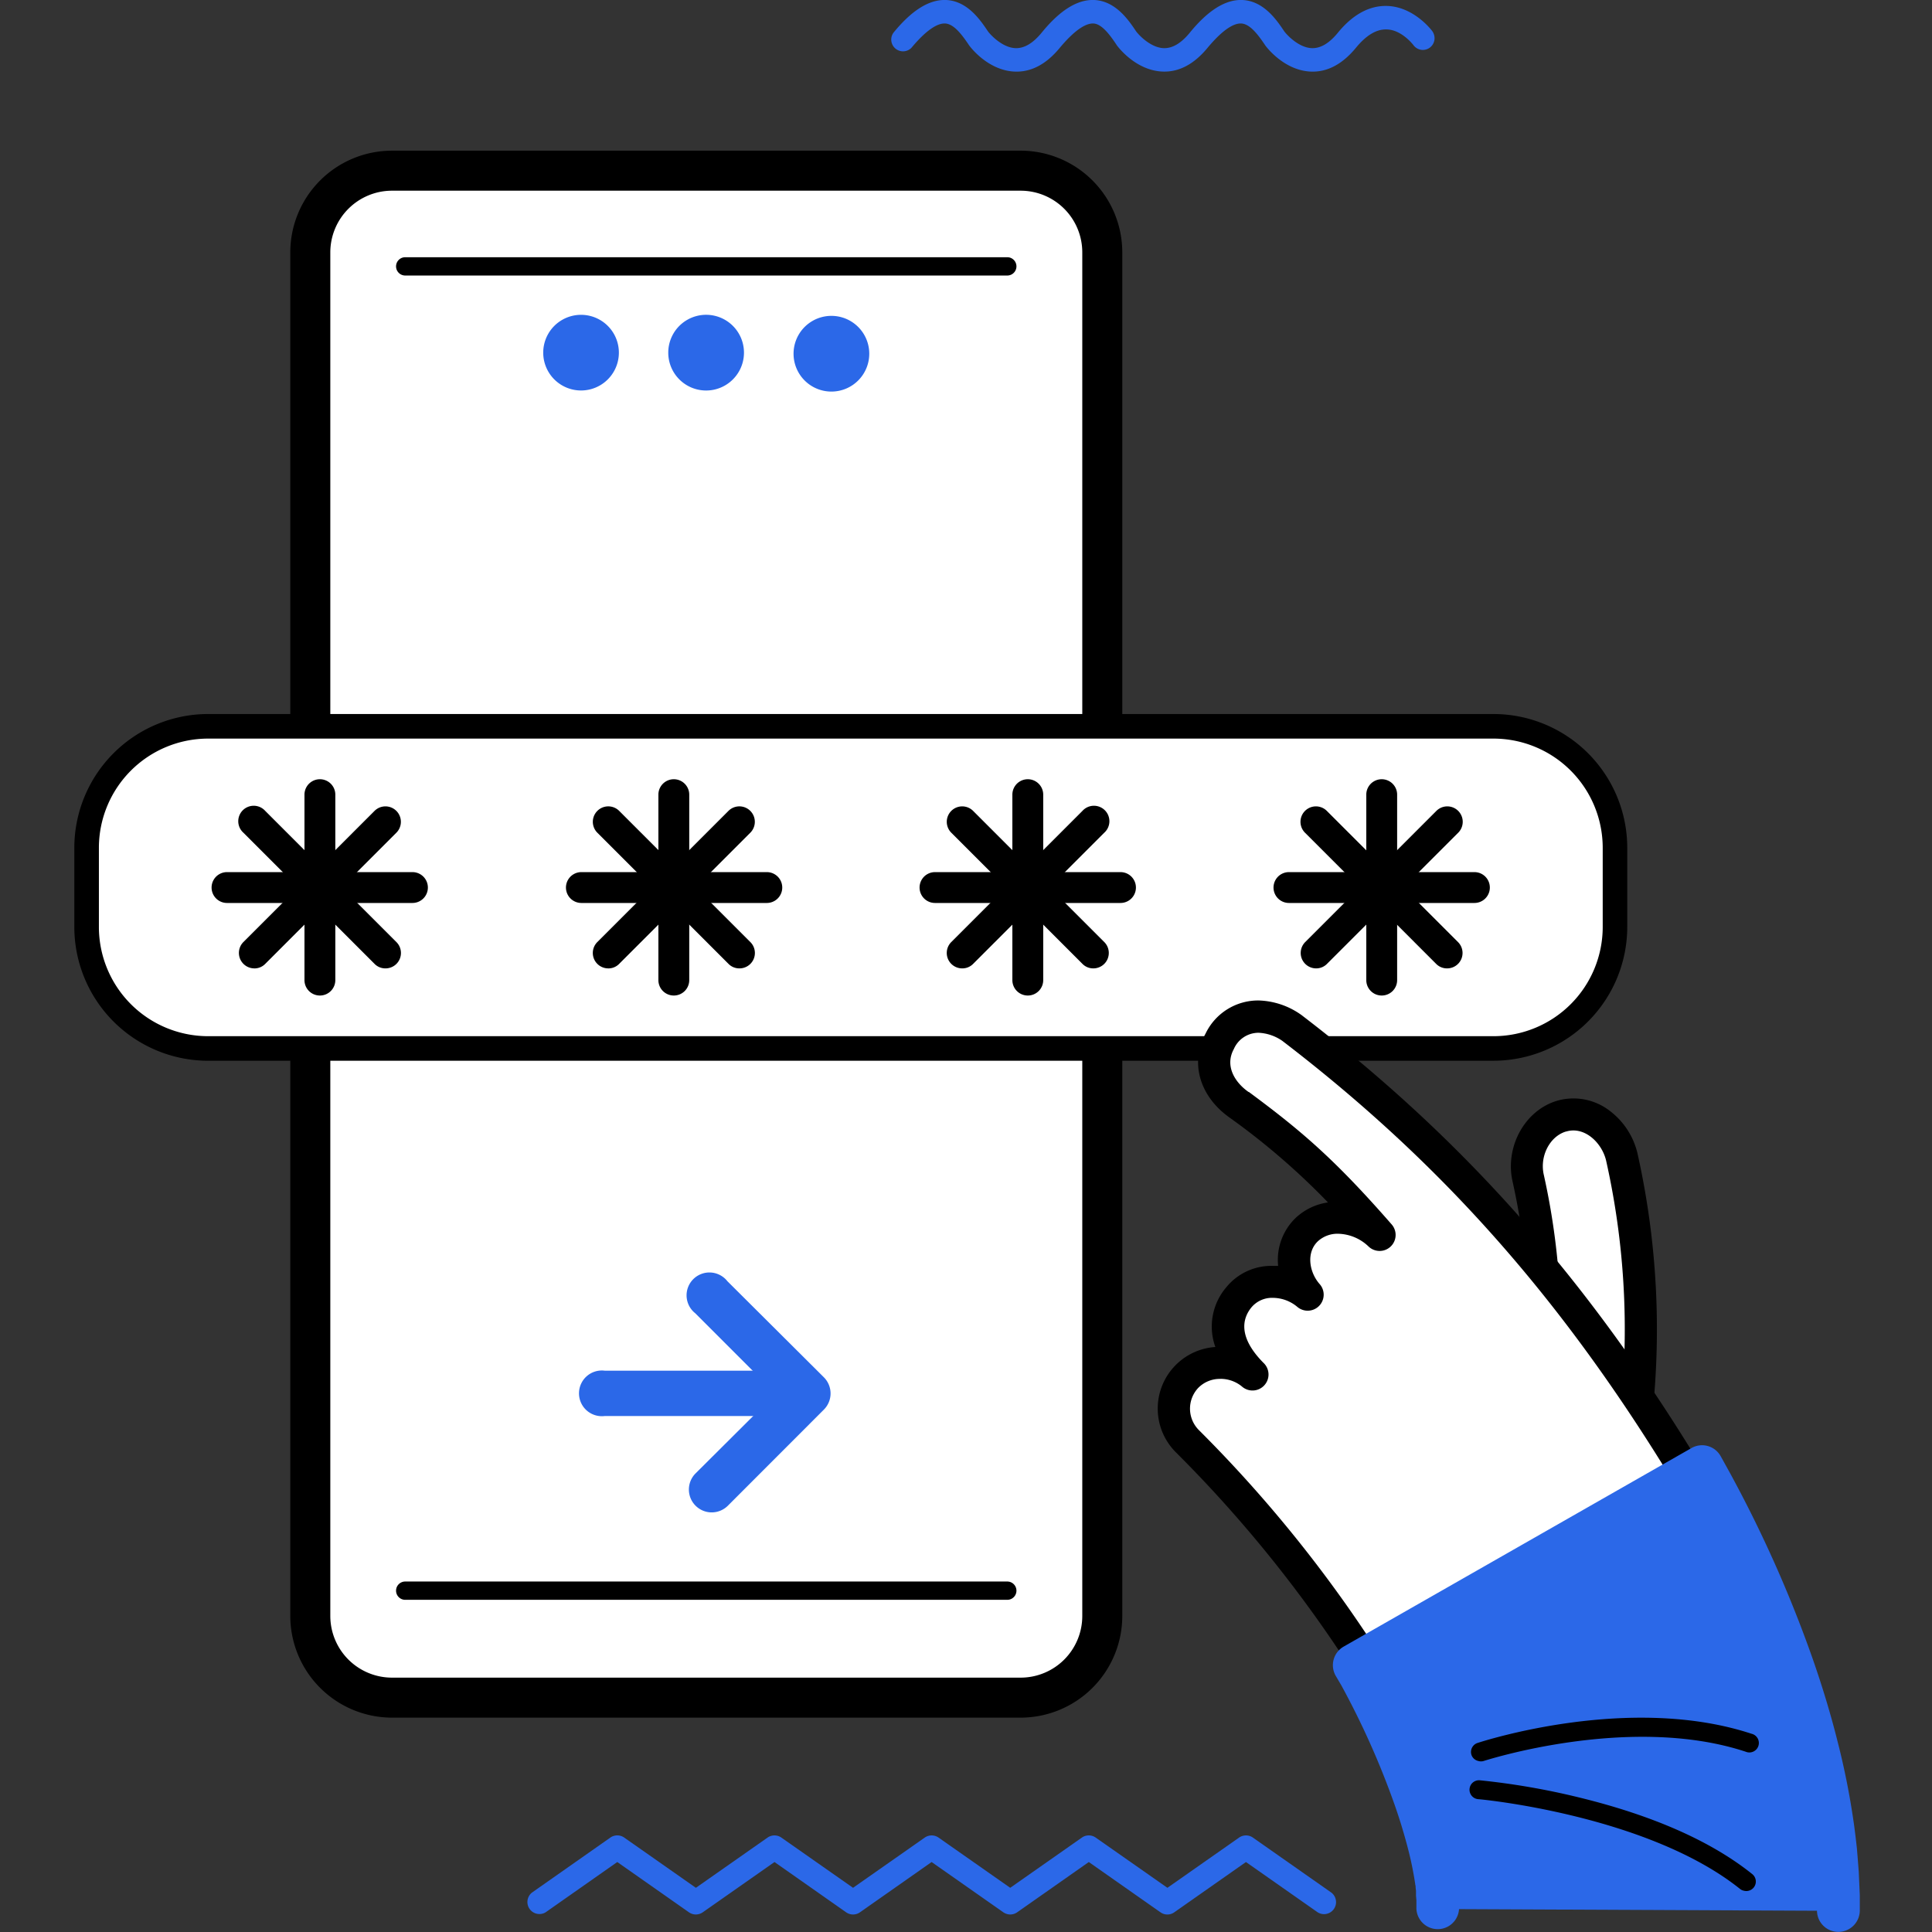 <svg xmlns="http://www.w3.org/2000/svg" fill="none" viewBox="0 0 64 64">
  <rect x="0" y="0" width="64" height="64" fill="#333333" stroke="none"/>
  <g clip-path="url(#a)">
    <path fill="#fff" d="M12.98 5.654h20.83a2.7 2.7 0 0 1 2.701 2.702v45.176a2.704 2.704 0 0 1-2.7 2.706H12.982a2.704 2.704 0 0 1-2.704-2.704V8.358a2.704 2.704 0 0 1 2.702-2.704"/>
    <path fill="#000" d="M33.812 56.899H12.983a3.373 3.373 0 0 1-3.367-3.367V8.358a3.373 3.373 0 0 1 3.367-3.367h20.829a3.37 3.37 0 0 1 3.365 3.367v45.174a3.37 3.37 0 0 1-3.365 3.367M12.983 6.317a2.045 2.045 0 0 0-2.041 2.04v45.175a2.045 2.045 0 0 0 2.041 2.042h20.829a2.043 2.043 0 0 0 2.04-2.042V8.358a2.043 2.043 0 0 0-2.04-2.041z"/>
    <path fill="#000" d="M33.368 9.127H13.423a.303.303 0 0 1 0-.606h19.945a.303.303 0 0 1 0 .606M33.368 52.996H13.423a.303.303 0 0 1 0-.606h19.945a.303.303 0 0 1 0 .606"/>
    <path fill="#fff" d="M49.475 24.06H6.893a4.024 4.024 0 0 0-4.024 4.023v2.625a4.024 4.024 0 0 0 4.024 4.024h42.582a4.024 4.024 0 0 0 4.024-4.024v-2.625a4.024 4.024 0 0 0-4.024-4.023"/>
    <path fill="#000" d="M49.475 35.139H6.893a4.435 4.435 0 0 1-4.431-4.431v-2.624a4.435 4.435 0 0 1 4.43-4.431h42.583a4.435 4.435 0 0 1 4.43 4.43v2.625a4.436 4.436 0 0 1-4.43 4.43M6.893 24.467a3.62 3.62 0 0 0-3.617 3.617v2.624a3.62 3.62 0 0 0 3.617 3.617h42.582a3.62 3.62 0 0 0 3.617-3.617v-2.624a3.62 3.62 0 0 0-3.617-3.617z"/>
    <path fill="#000" d="M13.663 29.912H7.52a.511.511 0 0 1 0-1.022h6.143a.511.511 0 0 1 0 1.022"/>
    <path fill="#000" d="M10.597 32.978a.51.51 0 0 1-.511-.512v-6.142a.511.511 0 1 1 1.022 0v6.142a.51.51 0 0 1-.51.512"/>
    <path fill="#000" d="M8.425 32.079a.512.512 0 0 1-.362-.873l4.344-4.344a.511.511 0 1 1 .723.723L8.786 31.93a.5.5 0 0 1-.361.15"/>
    <path fill="#000" d="M12.768 32.079a.5.5 0 0 1-.361-.15l-4.344-4.344a.512.512 0 1 1 .723-.723l4.344 4.344a.51.51 0 0 1-.362.873M25.402 29.912h-6.143a.511.511 0 0 1 0-1.022h6.143a.511.511 0 0 1 0 1.022"/>
    <path fill="#000" d="M22.32 32.978a.51.51 0 0 1-.51-.512v-6.142a.511.511 0 1 1 1.022 0v6.142a.51.51 0 0 1-.511.512"/>
    <path fill="#000" d="M20.15 32.079a.511.511 0 0 1-.362-.873l4.343-4.344a.511.511 0 1 1 .724.723L20.51 31.93a.5.5 0 0 1-.362.15"/>
    <path fill="#000" d="M24.494 32.079a.5.5 0 0 1-.362-.15l-4.344-4.344a.511.511 0 1 1 .724-.723l4.343 4.344a.51.51 0 0 1-.361.873M37.118 29.912h-6.145a.511.511 0 0 1 0-1.022h6.145a.511.511 0 0 1 0 1.022"/>
    <path fill="#000" d="M34.046 32.978a.51.51 0 0 1-.51-.512v-6.142a.511.511 0 1 1 1.022 0v6.142a.51.51 0 0 1-.512.512"/>
    <path fill="#000" d="M31.875 32.079a.511.511 0 0 1-.362-.873l4.344-4.344a.512.512 0 1 1 .723.723l-4.343 4.344a.5.5 0 0 1-.362.15"/>
    <path fill="#000" d="M36.219 32.079a.5.5 0 0 1-.362-.15l-4.344-4.344a.511.511 0 1 1 .723-.723l4.344 4.344a.511.511 0 0 1-.361.873M48.842 29.912h-6.144a.511.511 0 0 1 0-1.022h6.144a.511.511 0 1 1 0 1.022"/>
    <path fill="#000" d="M45.771 32.978a.51.51 0 0 1-.511-.512v-6.142a.51.51 0 1 1 1.022 0v6.142a.51.51 0 0 1-.511.512"/>
    <path fill="#000" d="M43.6 32.079a.511.511 0 0 1-.362-.873l4.344-4.344a.511.511 0 1 1 .723.723l-4.346 4.344a.5.5 0 0 1-.36.15"/>
    <path fill="#000" d="M47.935 32.079a.5.5 0 0 1-.361-.15l-4.344-4.344a.511.511 0 1 1 .723-.723l4.344 4.344a.51.51 0 0 1-.362.873"/>
    <path fill="#fff" d="M50.626 39.04c-.189-.843.239-1.792 1.074-2.059.924-.297 1.808.443 2.02 1.335.736 3.282.833 6.674.284 9.992a436 436 0 0 0-3.126-.568c.47-2.89.384-5.843-.252-8.7"/>
    <path fill="#000" d="M54.116 48.827a.6.6 0 0 1-.208 0c-1.066-.201-2.117-.394-3.123-.568a.53.53 0 0 1-.43-.606 22.6 22.6 0 0 0-.245-8.497c-.266-1.136.378-2.342 1.429-2.679q.09-.029.19-.05a1.97 1.97 0 0 1 1.63.397c.44.344.75.827.882 1.37.75 3.347.848 6.807.29 10.191a.53.53 0 0 1-.413.434zm-2.638-1.515c.682.123 1.379.252 2.083.379.444-3.08.323-6.216-.358-9.252-.138-.568-.675-1.099-1.259-.972l-.085.021c-.532.17-.86.826-.718 1.432a23.6 23.6 0 0 1 .337 8.384z"/>
    <path fill="#fff" d="M39.312 45.606a1.6 1.6 0 0 1 2.147-.091c-.806-.82-1.055-1.752-.437-2.524.58-.722 1.632-.646 2.272-.108-.53-.608-.617-1.566-.02-2.138.666-.64 1.78-.456 2.415.174-1.857-2.126-2.94-3.058-4.643-4.315-.73-.513-1.066-1.325-.645-2.108.568-1.054 1.641-.946 2.378-.448 6.402 4.896 10.888 10.456 15.164 18.384a240 240 0 0 0-10.868 5.781 43.5 43.5 0 0 0-7.74-10.467 1.54 1.54 0 0 1-.023-2.14"/>
    <path fill="#000" d="M47.074 58.743a.522.522 0 0 1-.46-.278 43.1 43.1 0 0 0-7.652-10.346 2.045 2.045 0 0 1 1.298-3.498 2 2 0 0 1 .349-1.962 1.93 1.93 0 0 1 1.568-.725h.163a1.93 1.93 0 0 1 .568-1.577 1.97 1.97 0 0 1 1.083-.525 23.5 23.5 0 0 0-3.253-2.806c-1.002-.706-1.326-1.827-.801-2.789a1.93 1.93 0 0 1 1.766-1.095c.494.017.972.176 1.377.459l.025.017c6.326 4.84 10.905 10.39 15.305 18.557a.53.53 0 0 1-.062.596.5.5 0 0 1-.167.129 242 242 0 0 0-10.842 5.77.5.5 0 0 1-.265.073m-6.64-13.065a1 1 0 0 0-.742.299 1.004 1.004 0 0 0 .023 1.397A44 44 0 0 1 47.29 57.49a253 253 0 0 1 9.932-5.285c-4.245-7.764-8.676-13.08-14.745-17.726a1.5 1.5 0 0 0-.782-.267.89.89 0 0 0-.822.538c-.312.568.045 1.114.485 1.422h.011c1.738 1.286 2.84 2.223 4.734 4.391a.53.53 0 0 1-.772.725 1.5 1.5 0 0 0-.99-.418.96.96 0 0 0-.688.252c-.394.379-.277 1.024.055 1.407a.53.53 0 0 1-.74.757 1.27 1.27 0 0 0-.792-.293.89.89 0 0 0-.73.327c-.283.356-.444.96.402 1.82a.53.53 0 0 1-.714.784 1.12 1.12 0 0 0-.698-.248z"/>
    <path fill="#2B68E8" d="m47.631 63.239 13.266.06v-.479c0-.102 0-.214-.013-.342-.013-.13-.013-.27-.02-.423s-.026-.31-.039-.483c0-.085-.015-.174-.024-.265l-.03-.272a24.584 24.584 0 0 0-.589-3.166c-.226-.9-.504-1.812-.811-2.69a42 42 0 0 0-1.93-4.574 31 31 0 0 0-.757-1.45l-.233-.419-.087-.155-11.522 6.576.045.082.14.251c.123.226.303.568.508.983q.743 1.501 1.303 3.079c.189.55.352 1.083.473 1.558q.153.6.244 1.212c.012.082.017.154.027.226q.009.05.013.102v.089c0 .03 0 .11.013.16.014.052 0 .086 0 .124v.216z"/>
    <path fill="#2B68E8" d="M60.896 63.996a.707.707 0 0 1-.706-.706v-.466l-.032-.74-.032-.394-.029-.331c0-.052-.013-.106-.019-.165l-.024-.227c-.017-.135-.034-.275-.053-.41a24 24 0 0 0-.502-2.514 30 30 0 0 0-.792-2.628 40 40 0 0 0-1.893-4.494c-.29-.587-.54-1.06-.706-1.37l-10.3 5.87c.105.189.231.444.38.734a29 29 0 0 1 1.336 3.159c.19.54.36 1.1.49 1.619q.162.635.258 1.283c0 .055.015.105.019.154s0 .049 0 .074v.043c0 .034 0 .066.011.097l.021.238v.04l.01.206v.157a.707.707 0 0 1-1.413 0v-.28l-.013-.142v-.164l-.012-.105c0-.032 0-.066-.013-.102v-.011a11 11 0 0 0-.229-1.136 18 18 0 0 0-.454-1.498 27 27 0 0 0-1.765-3.956l-.19-.323a.71.71 0 0 1 .266-.962l11.522-6.577a.705.705 0 0 1 .965.265l.087.156.232.42a41.926 41.926 0 0 1 2.729 6.133c.321.919.601 1.843.828 2.75q.336 1.31.529 2.65c.023.148.04.298.059.442l.028.24.023.205.028.34.034.44.034.77v.508a.71.71 0 0 1-.706.708z"/>
    <path fill="#000" d="M57.77 62.633a.315.315 0 0 0 .277-.55c-1.352-1.085-3.282-1.94-5.734-2.539a24 24 0 0 0-3.278-.568.314.314 0 1 0-.054.625c.054 0 5.612.525 8.672 2.982a.3.3 0 0 0 .117.05M48.973 58.335a.3.3 0 0 0 .176 0c.05-.015 4.85-1.57 8.68-.307a.314.314 0 1 0 .19-.596c-4.034-1.326-8.87.24-9.074.306a.314.314 0 0 0-.2.398.31.31 0 0 0 .228.199"/>
    <path fill="#2B68E8" d="m17.618 62.697 2.601-1.825a.4.4 0 0 1 .459 0l2.374 1.664 2.375-1.664a.4.4 0 0 1 .456 0l2.375 1.664 2.376-1.664a.4.4 0 0 1 .456 0l2.375 1.664 2.374-1.664a.4.4 0 0 1 .457 0l2.376 1.664 2.375-1.664a.4.4 0 0 1 .456 0l2.603 1.825a.398.398 0 0 1-.456.651l-2.376-1.666-2.375 1.666a.395.395 0 0 1-.456 0l-2.375-1.666-2.374 1.666a.4.4 0 0 1-.456 0l-2.377-1.666-2.374 1.666a.4.4 0 0 1-.457 0l-2.374-1.666-2.377 1.666a.4.4 0 0 1-.456 0l-2.375-1.666-2.374 1.666a.398.398 0 0 1-.456-.65M36.983 1.48c0 .009.599.847 1.515.89.547.027 1.053-.238 1.505-.787.568-.681.915-.814 1.114-.805.291.014.556.37.78.701 0 .01.598.848 1.515.892.547.026 1.053-.239 1.505-.788q.507-.617 1.004-.608c.505 0 .893.51.901.52a.387.387 0 0 0 .696-.177.4.4 0 0 0-.073-.288c-.025-.034-.612-.81-1.502-.833-.581-.015-1.136.286-1.628.892q-.424.517-.854.506c-.424-.012-.81-.413-.917-.555C42.29.66 41.863.034 41.16 0c-.554-.024-1.136.332-1.751 1.089q-.426.517-.856.506c-.422-.012-.81-.413-.917-.555C37.383.66 36.955.034 36.252 0c-.555-.024-1.136.332-1.751 1.089q-.426.517-.856.506c-.423-.012-.81-.413-.917-.555C32.474.66 32.048.034 31.344 0c-.555-.024-1.136.332-1.751 1.089a.39.39 0 0 0 .6.494c.568-.681.916-.814 1.115-.805.292.014.555.37.78.701 0 .01.597.848 1.515.892.547.026 1.055-.239 1.505-.788.569-.681.917-.814 1.114-.805.274.014.541.37.761.701M20.501 11.682a1.253 1.253 0 1 1-2.506 0 1.253 1.253 0 0 1 2.506 0M24.645 11.682a1.254 1.254 0 1 1-2.508 0 1.254 1.254 0 0 1 2.508 0M28.795 11.682a1.254 1.254 0 1 1-2.507 0 1.254 1.254 0 0 1 2.507 0M26.575 46.907h-6.539a.757.757 0 1 1 0-1.501h6.538a.757.757 0 1 1 0 1.501"/>
    <path fill="#2B68E8" d="M23.564 50.1a.757.757 0 0 1-.532-1.282l2.662-2.651-2.662-2.663a.757.757 0 1 1 1.064-1.062l3.2 3.187a.757.757 0 0 1 0 1.062l-3.19 3.193a.76.76 0 0 1-.542.216"/>
  </g>
  <defs>
    <clipPath id="a">
      <path fill="#fff" d="M0 0h64v64H0z"/>
    </clipPath>
  </defs>
</svg>
